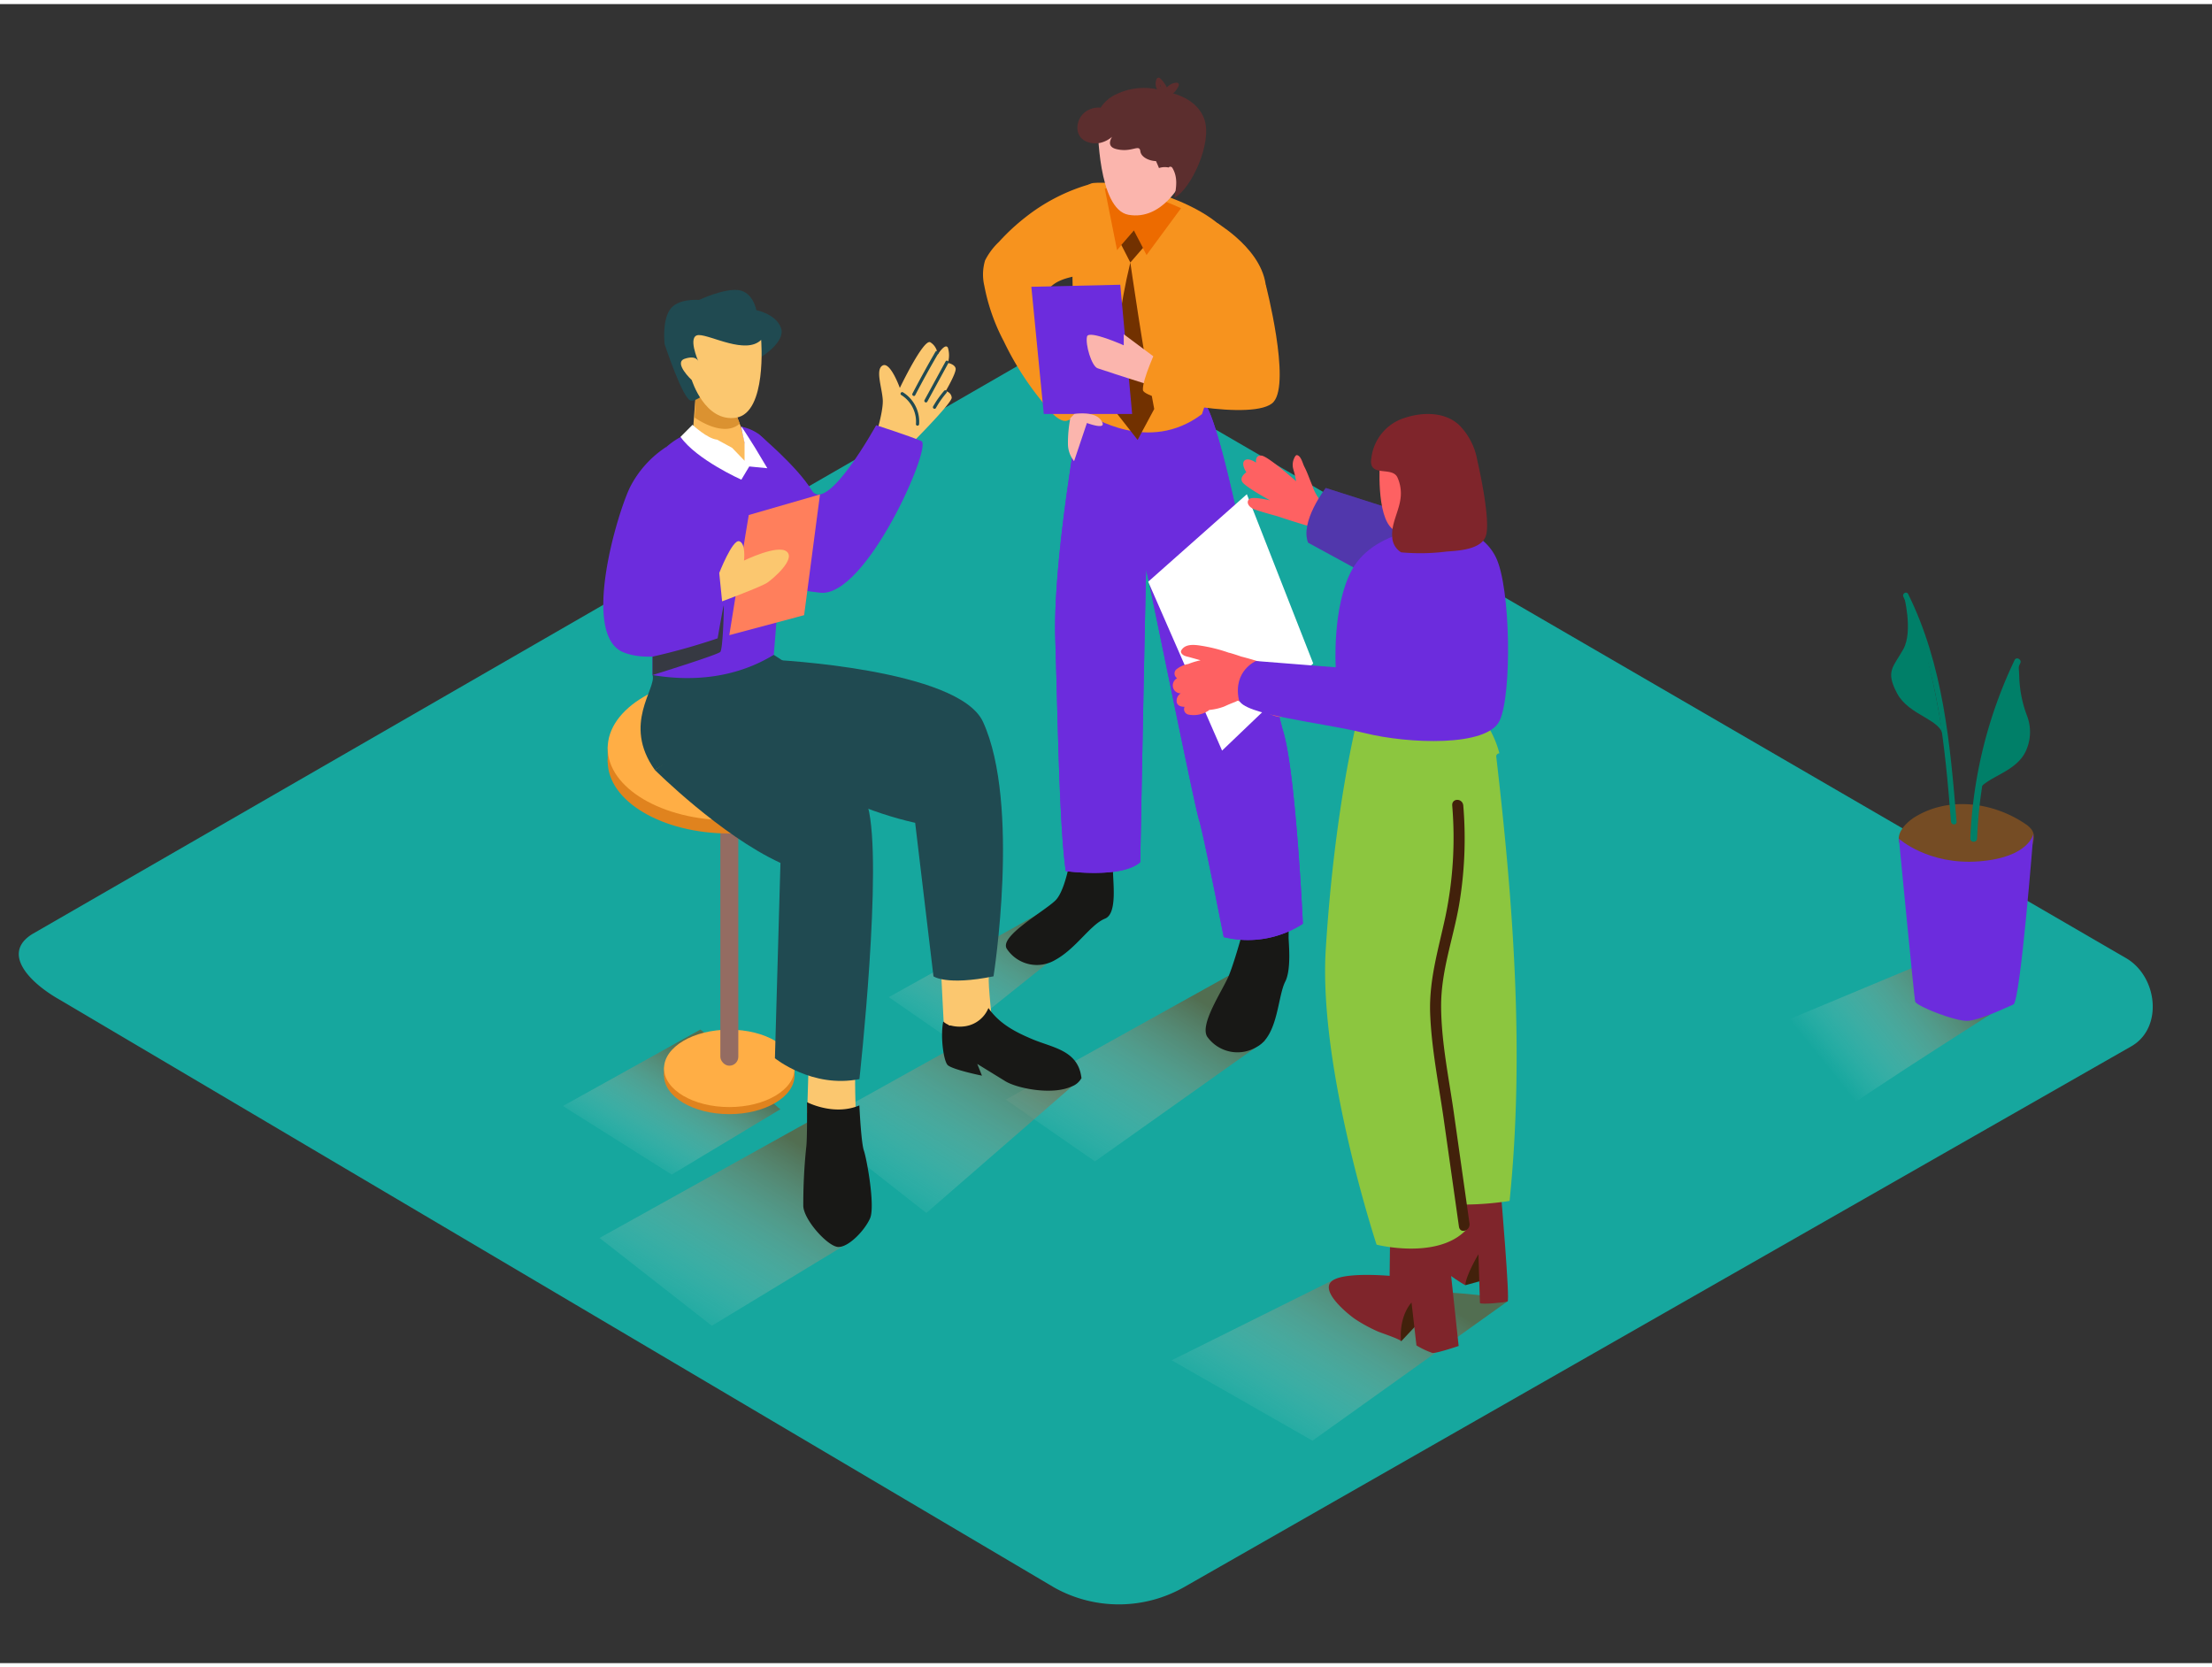 <svg xmlns="http://www.w3.org/2000/svg" xmlns:xlink="http://www.w3.org/1999/xlink" viewBox="0 0 400 300" width="406" height="306" class="illustration styles_illustrationTablet__1DWOa"><rect x="0" y="0" width="400" height="300" fill="#333333" stroke="none"/><defs><linearGradient id="linear-gradient" x1="114.9" y1="210.15" x2="127.28" y2="190.16" gradientUnits="userSpaceOnUse"><stop offset="0" stop-color="#fff" stop-opacity="0"></stop><stop offset="0.99" stop-color="#754c24"></stop></linearGradient><linearGradient id="linear-gradient-2" x1="229.57" y1="260.39" x2="249.87" y2="227.6" xlink:href="#linear-gradient"></linearGradient><linearGradient id="linear-gradient-3" x1="194.05" y1="211.02" x2="214.43" y2="178.09" xlink:href="#linear-gradient"></linearGradient><linearGradient id="linear-gradient-4" x1="169.43" y1="188.99" x2="184.78" y2="164.19" xlink:href="#linear-gradient"></linearGradient><linearGradient id="linear-gradient-5" x1="121.53" y1="238.99" x2="142.84" y2="204.58" xlink:href="#linear-gradient"></linearGradient><linearGradient id="linear-gradient-6" x1="159.33" y1="217.94" x2="180.63" y2="183.53" xlink:href="#linear-gradient"></linearGradient><linearGradient id="linear-gradient-7" x1="328.84" y1="190.32" x2="352.41" y2="171.32" xlink:href="#linear-gradient"></linearGradient></defs><title>PP</title><g style="isolation: isolate;"><g id="Layer_2" data-name="Layer 2"><path d="M190.62,286.32,10.9,180.1c-5.72-3.21-10.63-8.49-5.05-11.94l180.37-104c2.71-1.68,6.82-2.78,9.57-1.18L384.45,172.51c5.72,3.32,6.75,12.6,1,15.93L214.31,286.15A23.9,23.9,0,0,1,190.62,286.32Z" fill="#16a79e"></path><path d="M126.65,185.44l-24.85,13.82,19.66,12.4,19.66-11.82C139.17,198.58,128.62,186.68,126.65,185.44Z" opacity="0.63" fill="url(#linear-gradient)" style="mix-blend-mode: multiply;"></path><path d="M241.12,230.7l-29.25,14.54,25.47,14.54,35.28-25.21C269.46,232.54,244.31,232.7,241.12,230.7Z" opacity="0.63" fill="url(#linear-gradient-2)" style="mix-blend-mode: multiply;"></path><path d="M222.13,175.71,181.88,198.1,198,209.28l30.76-21.82C225.63,185.42,225.32,177.71,222.13,175.71Z" opacity="0.63" fill="url(#linear-gradient-3)" style="mix-blend-mode: multiply;"></path><path d="M188.72,164l-28,15.57L172,187.38l25.72-20.59C195.48,165.38,190.94,165.43,188.72,164Z" opacity="0.63" fill="url(#linear-gradient-4)" style="mix-blend-mode: multiply;"></path><path d="M148.67,200.73l-40.25,22.39L128.72,239l25.15-15.25C150.71,221.75,151.87,202.73,148.67,200.73Z" opacity="0.63" fill="url(#linear-gradient-5)" style="mix-blend-mode: multiply;"></path><path d="M194.43,193a51.85,51.85,0,0,1-7.87-2.1c-3.09-1.12-6.43-2.73-8.3-5.49l-31.05,17.27,20.3,15.92,28.11-24.43A4.8,4.8,0,0,1,194.43,193Z" opacity="0.63" fill="url(#linear-gradient-6)" style="mix-blend-mode: multiply;"></path><path d="M232.35,162.17v0c-1.21,0-2.9,1.28-4,1.82l-3,1.49s-2,7.52-3.17,10.27-5.31,8.77-3.86,11a6.72,6.72,0,0,0,9,1.79c3.81-2.09,3.7-9.06,5.09-11.77,1.14-2.24.61-7,.61-8A26.38,26.38,0,0,0,232.35,162.17Z" fill="#181816"></path><path d="M201,148.53v0c-1.21,0-2.9,1.28-4,1.82l-3,1.49s-1,8.19-3.17,10.27-10.21,6.49-8.76,8.73a6.51,6.51,0,0,0,8.76,2c3.81-2.09,6.31-6.38,9-7.47,2.34-.93,1.35-7,1.44-9A28.76,28.76,0,0,0,201,148.53Z" fill="#181816"></path><path d="M195.56,71.92s-5.2,27.68-4.73,42.86.73,33.77,1.89,42c0,0,10.06,1.4,13.47-1.61,0,0,1-53.2,1.08-52.9,1.54,7,8.77,42.86,9.54,45.2s4.48,21.24,4.48,21.24a18.22,18.22,0,0,0,14.31-2.41s-1.25-27.23-3.58-34.87-10.46-55.75-14.41-59.51" fill="#6c2cdd"></path><path d="M195.56,71.92s-5.2,27.68-4.73,42.86.73,33.77,1.89,42c0,0,10.06,1.4,13.47-1.61,0,0,1-53.2,1.08-52.9,1.54,7,8.77,42.86,9.54,45.2s4.48,21.24,4.48,21.24a18.22,18.22,0,0,0,14.31-2.41s-1.25-27.23-3.58-34.87-10.46-55.75-14.41-59.51" fill="#6c2cdd"></path><path d="M217.35,74.15s8.9-25.88,5.3-31.8-18-10.58-24.92-10-2.48,41.48-1.39,41.78S207.64,81.45,217.35,74.15Z" fill="#f7931e"></path><path d="M220.29,39.69l-10.8-4.48q-2.94,14.24-6.1,28.42l15.08,2.65s9-4.94,10.36-12.78S220.7,40.05,220.29,39.69Z" fill="#f7931e"></path><path d="M198.52,47.95s-1.44-14.14-1.44-15.38a33.71,33.71,0,0,0-11.56,5.91A38.1,38.1,0,0,0,180.64,43a12.15,12.15,0,0,0-2.51,3.36,8.9,8.9,0,0,0-.13,4.59A35.58,35.58,0,0,0,181.53,61,53.58,53.58,0,0,0,188,71.32c.79,1,3.34,4.57,5,4,3.33-1.16,4.72-5,4.72-5s-1.54-3-3.2-6.77c-1-2.22-5.41-7.25-6-10.69a17.33,17.33,0,0,1,1.42-1.68C192.13,49,195.79,49.37,198.52,47.95Z" fill="#f7931e"></path><path d="M199.78,33.37,202,44.5,205,40.92l2.33,4.46,6.24-8.47S204,32.45,199.78,33.37Z" fill="#ed6b00"></path><path d="M211.79,28.4c-1.62,1.8-4.74,1-6.79.52-2.49-.56-5.35-2.07-5.13-5,0-.45-.66-.44-.7,0-.23,3.09,2.58,5,5.25,5.62,2.37.59,6,1.49,7.85-.61C212.58,28.56,212.09,28.06,211.79,28.4Z" fill="#009245"></path><path d="M198.52,22s0,15.11,5.54,16.1c6.09,1.08,9.52-5.84,9.52-5.84s.78-13.35-5.27-14.53S198.69,20.07,198.52,22Z" fill="#fbb5ad"></path><path d="M209.28,30.76s1.47-5.8,3.09-3.89S209.74,33,209.74,33" fill="#fbb5ad"></path><path d="M210.76,15.86s5.41.58,7,4.89S215.27,33.63,212.37,35l3.51-7.52-.17-5.12Z" fill="#5c2e2e"></path><path d="M217.65,22.68c-.44-3-2.44-4.48-5.05-6q-.32-.19-.65-.35a4.33,4.33,0,0,0,1.18-1.52.4.4,0,0,0-.34-.6,2.47,2.47,0,0,0-1.78.87,5.87,5.87,0,0,0-1.22-1.66.4.4,0,0,0-.66.17,2.14,2.14,0,0,0,.1,1.82,11.5,11.5,0,0,0-8,1.22,6.61,6.61,0,0,0-2.2,2.1,3.94,3.94,0,0,0-2.15.39,3.61,3.61,0,0,0-2,3.86c.39,1.81,2.32,2.42,4,2.13A5,5,0,0,0,201.09,24c-.49.83-.74,1.88.86,2.24,2.77.64,4.09-1,4.26.37.14,1.13,1.7,1.76,2.83,1.78.08.17.29.63.54,1.26a3.34,3.34,0,0,1,1.74-.1.42.42,0,0,1,.68.07c1,1.65.74,3.45.37,5.35A15.23,15.23,0,0,0,216,30.36,13.6,13.6,0,0,0,217.65,22.68Zm-7.87-8.1.12.17a.4.4,0,0,0,0,.13c0,.13.09.25.15.38A1.45,1.45,0,0,1,209.78,14.58Z" fill="#5c2e2e"></path><polygon points="202.77 43.55 204.4 46.73 206.69 44.09 205.04 40.92 202.77 43.55" fill="#723100"></polygon><path d="M204.4,46.73s2.29,16,4.32,26.49l-3,5.59L202,74.07S200.4,63.13,204.4,46.73Z" fill="#723100"></path><polygon points="204.73 74.12 202.58 50.75 186.5 51.12 188.75 74.12 204.73 74.12" fill="#6c2cdd"></polygon><path d="M210.21,64.92l-7-5.22v2s-6.33-2.83-6.64-1.59c-.35,1.39.82,5.36,1.9,5.74s5.54,1.81,5.54,1.81l3.53,1.12Z" fill="#fbb5ad"></path><path d="M228.89,50.75s4.55,17.57,1.42,21.18-23.44-.3-23.63-2.12,2.59-7.73,2.59-7.73l11.34,1.24" fill="#f7931e"></path><path d="M194.28,74.12s4.24-.72,5.09,1.63c.45,1.24-2.82,0-2.82,0l-2.32,6.9a5,5,0,0,1-1.11-3.07,23.59,23.59,0,0,1,.43-4.71Z" fill="#fbb5ad"></path><path d="M154.78,191.94c-.33.94,0,9.4,0,9.4l-8.82-.8.46-15.28Z" fill="#fbc76f"></path><path d="M145.93,198.56s4.84,2.55,9.47.59c0,0,.31,6.73.82,8.18s2.08,10.07,1.11,12.25-3.83,5.17-5.7,5.17-6.23-4.82-6.37-7.38a99.94,99.94,0,0,1,.52-10.55C146,205.47,145.93,198.56,145.93,198.56Z" fill="#181816"></path><path d="M178.83,175.89c-.25,1,.73,9.37.73,9.37l-8.86-.08-.78-15.27Z" fill="#fbc76f"></path><path d="M186.74,187.2c-3.12-1.31-6-2.79-8-5.66a5.4,5.4,0,0,1-4,3.26,6.41,6.41,0,0,1-2.82-.1l-.35,0v-.1a3.36,3.36,0,0,1-1-.62c-.56,2.73.07,7.24.83,7.9.95.83,6.17,1.89,6.17,1.89l-.85-2.12,5.07,3.12c2.13,1.31,8.5,2.58,12,.95a3.23,3.23,0,0,0,1.77-1.51C195,189.2,190.45,188.75,186.74,187.2Z" fill="#181816"></path><ellipse cx="131.88" cy="193.73" rx="11.8" ry="7" fill="#e0831e"></ellipse><polyline points="120.08 192.26 120.08 193.83 143.68 193.83 143.68 192.55" fill="#e0831e"></polyline><ellipse cx="131.88" cy="192.45" rx="11.8" ry="7" fill="#ffae45"></ellipse><rect x="130.26" y="148.68" width="3.25" height="43.29" rx="1.62" ry="1.62" fill="#946c62"></rect><ellipse cx="131.88" cy="136.93" rx="21.99" ry="13.05" fill="#e0831e"></ellipse><polyline points="109.89 134.19 109.89 137.12 153.87 137.12 153.87 134.73" fill="#e0831e"></polyline><ellipse cx="131.88" cy="134.54" rx="21.99" ry="13.05" fill="#ffae45"></ellipse><path d="M133.9,133.27s15.3,11.15,31.59,14.78l3.31,27.76s2.31,1.72,10.86,0c0,0,4.91-31.08-1.89-46-4.41-9.65-38-11.24-38-11.24" fill="#204a51"></path><path d="M118.43,138.5s9.79-6.21,14.55-8.62l13.53-7.93-6.6-4.28L118,121.33C118.78,123.76,112.45,130.17,118.43,138.5Z" fill="#204a51"></path><path d="M158.08,79s1.69-5.2,1.55-7.45-1.39-5.52,0-6.21,3.09,4.07,3.09,4.07,4.22-8.83,5.49-8.27a2.77,2.77,0,0,1,1.33,2.29s1.35-2.22,1.87-1.3a4.73,4.73,0,0,1,0,2.76s1.25.22,1.4,1S171,70,171,70a1.28,1.28,0,0,1,1.1,1.16c.07,1-7.95,9-7.95,9" fill="#fbc76f"></path><path d="M137,77.62s7.05,5.83,9.78,10.29,11.66-11.76,11.66-11.76,6.21,2,8.19,2.88-10,28.35-18.33,27.41-8-2.57-8-2.57" fill="#6c2cdd"></path><path d="M118,121.33c7.58,1.28,15.28.4,21.92-3.66,1-11.77,1.82-23.53.55-35.35a1.15,1.15,0,0,1,0-.28A10.63,10.63,0,0,0,137,77.62c-3.86-2.6-10.15-1.33-13.88.64A13.81,13.81,0,0,0,120.6,80C116.48,93.46,118.14,107.45,118,121.33Z" fill="#6c2cdd"></path><path d="M132.64,72.07l-6.84-1.43-.57,7.56s5.16,5.28,10.25,4.55L134,76.45A20.26,20.26,0,0,1,132.64,72.07Z" fill="#fcbb5b"></path><path d="M132.8,72.78a29.91,29.91,0,0,0-7-2.14l-.18,4.13s5.12,3.76,8.16,1.09A20.14,20.14,0,0,1,132.8,72.78Z" fill="#db9231"></path><path d="M137.58,63.86s4.56-2.77,3.65-5.3-4.46-3.22-4.46-3.22-.56-3.23-3.19-3.61-7.17,1.77-7.17,1.77-3.94-.37-5.33,1.84-.89,6.17-.89,6.17,3.29,10,4.75,10.21S130,68.3,130,68.3" fill="#204a51"></path><path d="M137.64,60.72s1.08,13.2-4.54,14.07-8-6.79-8-6.79-3.4-3.17-1.27-3.87,2.45.48,2.45.48-2.09-4.76.1-4.76S134.88,63.43,137.64,60.72Z" fill="#fbc76f"></path><path d="M125.23,76.08s2.68,2.52,4.44,2.68l2.72,1.48,2.25,2.34V79.33s-.67-2.93-.56-2.9,2.44,3.76,2.44,3.76l2.24,3.74-3.27-.32L134.06,86s-8.12-3.62-11-7.74Z" fill="#fff"></path><path d="M169.15,62.88Q167,66.6,165,70.43c-.17.33.33.62.5.29q2-3.84,4.18-7.56A.29.29,0,0,0,169.15,62.88Z" fill="#204a51"></path><path d="M171,64.61l-3.82,7c-.18.32.32.61.5.29l3.82-7C171.68,64.58,171.18,64.29,171,64.61Z" fill="#204a51"></path><path d="M170.73,69.93a17.49,17.49,0,0,0-2,2.84.29.29,0,0,0,.5.29,16.74,16.74,0,0,1,1.9-2.73C171.38,70.05,171,69.64,170.73,69.93Z" fill="#204a51"></path><path d="M163.28,70.2c-.33-.17-.62.32-.29.5A5.7,5.7,0,0,1,165.63,76a.29.29,0,0,0,.57,0A6.24,6.24,0,0,0,163.28,70.2Z" fill="#204a51"></path><path d="M120.6,80a19,19,0,0,0-6.68,7.38c-2.34,4.83-8.87,26.7-1.2,29.83s21-4,21-4l-.8-11.65-11.49,1.65" fill="#6c2cdd"></path><path d="M135.4,92.39c-.1.37-3.52,21.73-3.52,21.73l13.53-3.62,2.87-21.83Z" fill="#ff7f5c"></path><path d="M130.06,102.87s2.39-6.12,3.62-5.74.86,3.5.86,3.5,6.12-3,7.74-1.62-2.45,4.88-3.54,5.62-8.16,3.37-8.16,3.37Z" fill="#fbc76f"></path><path d="M118,118a116.52,116.52,0,0,0,11.77-3.31s1.06-6.12,1.11-5.93-.14,7.86-.63,8.39S118,121.33,118,121.33Z" fill="#363942"></path><path d="M118.43,138.5s11.83,11.8,22.7,16.8l-1,35.32s6.74,5.49,15.28,3.77c0,0,4.32-39.12,1.51-49.35s-21.4-18.83-21.4-18.83" fill="#204a51"></path><polygon points="207.63 104.45 225.47 88.63 237.47 119.23 220.99 134.99 207.63 104.45" fill="#fff"></polygon><path d="M238.82,89.84A8.73,8.73,0,0,1,237.28,87c-.48-1.11-.85-2.27-1.41-3.34-.31-.59-.6-2-1.35-2.1-.28-.05-.58.73-.64.94a2.91,2.91,0,0,0,0,1.64,16.45,16.45,0,0,1,.5,2.15s-5-4.48-6.24-4.64-1,1.27-1,1.27-1.41-1-2.09-.38.33,2.12.33,2.12-1.4.91-.66,1.85,4.94,3.23,4.94,3.23-3-.73-3.68-.28-.34,1.45.85,1.9S231,92.61,231,92.61s4.95,1.67,7,2.13,9.16,5,9.16,5l.9-6.49C247.6,93.19,239.72,90.69,238.82,89.84Z" fill="#fe6162"></path><path d="M261.34,94.4l-21.6-6.9s-4.7,6.07-3.19,9.89l9.45,5.15" fill="#6c2cdd"></path><path d="M261.34,94.4l-21.6-6.9s-4.7,6.07-3.19,9.89l9.45,5.15" fill="#204a51" opacity="0.35"></path><path d="M265,231.66l4.7-1.3-.74-5.73S263.88,225.48,265,231.66Z" fill="#42210b"></path><path d="M271.41,215s1.66,19.37,1.21,19.59-5,.61-5,.28-.27-8.81-.27-8.81-2.26,3.74-2.38,5.61c0,0-5.4-3.08-6.41-5.55s2.31-12.81,3.57-13.37" fill="#7f252b"></path><path d="M253.37,241.81l5.32-5.65-3.47-4.4S252,238.89,253.37,241.81Z" fill="#42210b"></path><path d="M261.28,219.41l2.49,23.24s-4,1.36-4.75,1.26a15.07,15.07,0,0,1-2.88-1.36l-.89-7.75s-2.31,2.31-1.89,7c0-.32-3.67-1.54-4.15-1.75a27.51,27.51,0,0,1-4.25-2.32c-1.41-1-6.67-5.31-3.85-7,2.4-1.47,10.18-.76,10.18-.76l.11-9.59" fill="#7f252b"></path><path d="M270.58,136.16a.55.55,0,0,1,.56-.67,17.87,17.87,0,0,0-2.61-5.71L246,127.13s-4.52,16.08-6.26,43.78c-1.35,21.48,9.19,53.42,9.19,53.42s10.91,2.77,16.15-2.62l-.21-4.63a55,55,0,0,0,8.11-.66C275.71,189.74,273.66,162.7,270.58,136.16Z" fill="#8cc63f"></path><path d="M265.73,220.46l-2.82-19.9c-.9-6.34-2.28-12.86-2.31-19.29s2.17-12.19,3.24-18.32a71.73,71.73,0,0,0,.77-18c-.11-1.4-2.12-1.41-2,0A69.75,69.75,0,0,1,261.38,165c-1.26,5.89-3,11.48-2.76,17.61S260.1,195,261,201.14l2.82,19.9C264,222.44,265.93,221.84,265.73,220.46Z" fill="#42210b"></path><path d="M232.16,123.55a1.1,1.1,0,0,0,0-.69l.14,0a1,1,0,0,0,.7-.14l.22.06c1.24.39,1.75-1.56.51-2-1-.31-2-.59-3-.86l-.09,0a61.51,61.51,0,0,0-6.24-1.95q-1-.36-2.06-.66l-.07,0a28.24,28.24,0,0,0-5.65-1.37c-1.06-.12-2.37-.14-3,.91a.5.5,0,0,0,0,.5c.36.55.93.59,1.56.77l1.92.54h0a13.36,13.36,0,0,0-2.23.67,4.71,4.71,0,0,0-2.18,1,1,1,0,0,0-.13,1.27,1,1,0,0,0,.3.31,1.48,1.48,0,0,0-.61,2,1.44,1.44,0,0,0,1.27.73,1.58,1.58,0,0,0-.72,1.66c.19.61.79.77,1.41.77a1,1,0,0,0,.71,1.41,4.85,4.85,0,0,0,3.57-.69.51.51,0,0,0,.16-.15,10.2,10.2,0,0,0,2.69-.61c.39-.17.79-.36,1.19-.52l.7-.28c.11,0,.54-.29.64-.25l4,1.57c1.09.42,3,1.69,4.21,1.27s.71-2.39-.52-2c.26-.09-.28-.14-.43-.2l-1.11-.43a8.93,8.93,0,0,0,3.19.64,1,1,0,0,0,.71-1.73A13.41,13.41,0,0,0,232.16,123.55Z" fill="#fe6162"></path><path d="M261.34,94.4s-12.52,0-16.85,7.88c-3.63,6.61-2.95,17.65-2.95,17.65l-14.42-1.14s-4.14,1.73-3.11,6.93c.56,2.83,14.87,4.14,22.77,6.1s22.16,2.53,24.4-2.24,2-24-.65-29.49S261.34,94.4,261.34,94.4Z" fill="#6c2cdd"></path><path d="M260,93.47s-5,3.83-8.11,1.51-2.36-12.33-2.36-12.33,1.59-3,7.49.76S260,93.47,260,93.47Z" fill="#fe6162"></path><path d="M262,94.81l-.13-.24-3.14,1-.06.16C259.8,95.4,260.91,95.09,262,94.81Z" fill="#7f252b"></path><path d="M267.13,82.45a11.89,11.89,0,0,0-3.28-6.34c-2.55-2.37-6.48-2.35-9.62-1.35A8.66,8.66,0,0,0,248,82c-.69,3.78,3.73,1.45,4.71,3.61a7,7,0,0,1,.52,4c-.33,2.25-1.67,4.42-1.47,6.74a3.38,3.38,0,0,0,1.62,2.79,37.67,37.67,0,0,0,8.18-.14c2.12-.16,6.4-.34,7.16-2.92C269.61,93,267.13,82.45,267.13,82.45Z" fill="#7f252b"></path><path d="M338.31,196.66c8.23-5.48,16.6-10.76,24.92-16.09l-11.82-8.63-45.77,19.11c5.53,2.9,13,8.33,20.86,13.86C330.4,202.12,334.31,199.32,338.31,196.66Z" opacity="0.63" fill="url(#linear-gradient-7)" style="mix-blend-mode: multiply;"></path><path d="M367.71,150a2.1,2.1,0,0,0-.37-.78,4.67,4.67,0,0,0-1.14-1c-5.81-3.93-13.86-5-20-1.17-1.4.88-3.49,2.87-2.66,4.75.48,1.09,1.94,1.73,3,2.17A44.57,44.57,0,0,0,357,156.69c1.3.22,2.62.44,3.93.56a5.43,5.43,0,0,0,4.79-2.05C366.66,154,368.13,151.69,367.71,150Z" fill="#754c24"></path><path d="M343.38,150.92s5.3,4.8,14.46,4.1,9.87-5,9.87-5-2.37,30.36-3.62,30.88-5.93,2.78-8.19,2.95-9.4-2.69-9.58-3.48S343.38,150.92,343.38,150.92Z" fill="#6c2cdd"></path><path d="M345.05,106.67c-.28-.57-1.15-.07-.86.5,6.27,12.64,7.49,26.87,8.62,40.69.05.63,1.05.64,1,0C352.67,133.85,351.4,119.48,345.05,106.67Z" fill="#007f68"></path><path d="M344.25,106.79s1.75,6.56-.06,9.84-3.3,3.93-1.14,8,7.94,4.62,8.32,7.74S348.6,112.36,344.25,106.79Z" fill="#007f68"></path><path d="M364.3,118.63a82.45,82.45,0,0,0-8,32.26c0,.78,1.19.77,1.22,0a81,81,0,0,1,7.79-31.66C365.69,118.54,364.63,117.93,364.3,118.63Z" fill="#007f68"></path><path d="M365.15,121.83c0-.66-.15-2-.08-3.11l-.7.44c-2.38,5.79-5.94,19.39-7,23.55,1.45-3.12,7.38-3.55,9.12-8a8.19,8.19,0,0,0,.1-5.91A21.82,21.82,0,0,1,365.15,121.83Z" fill="#007f68"></path></g></g></svg>